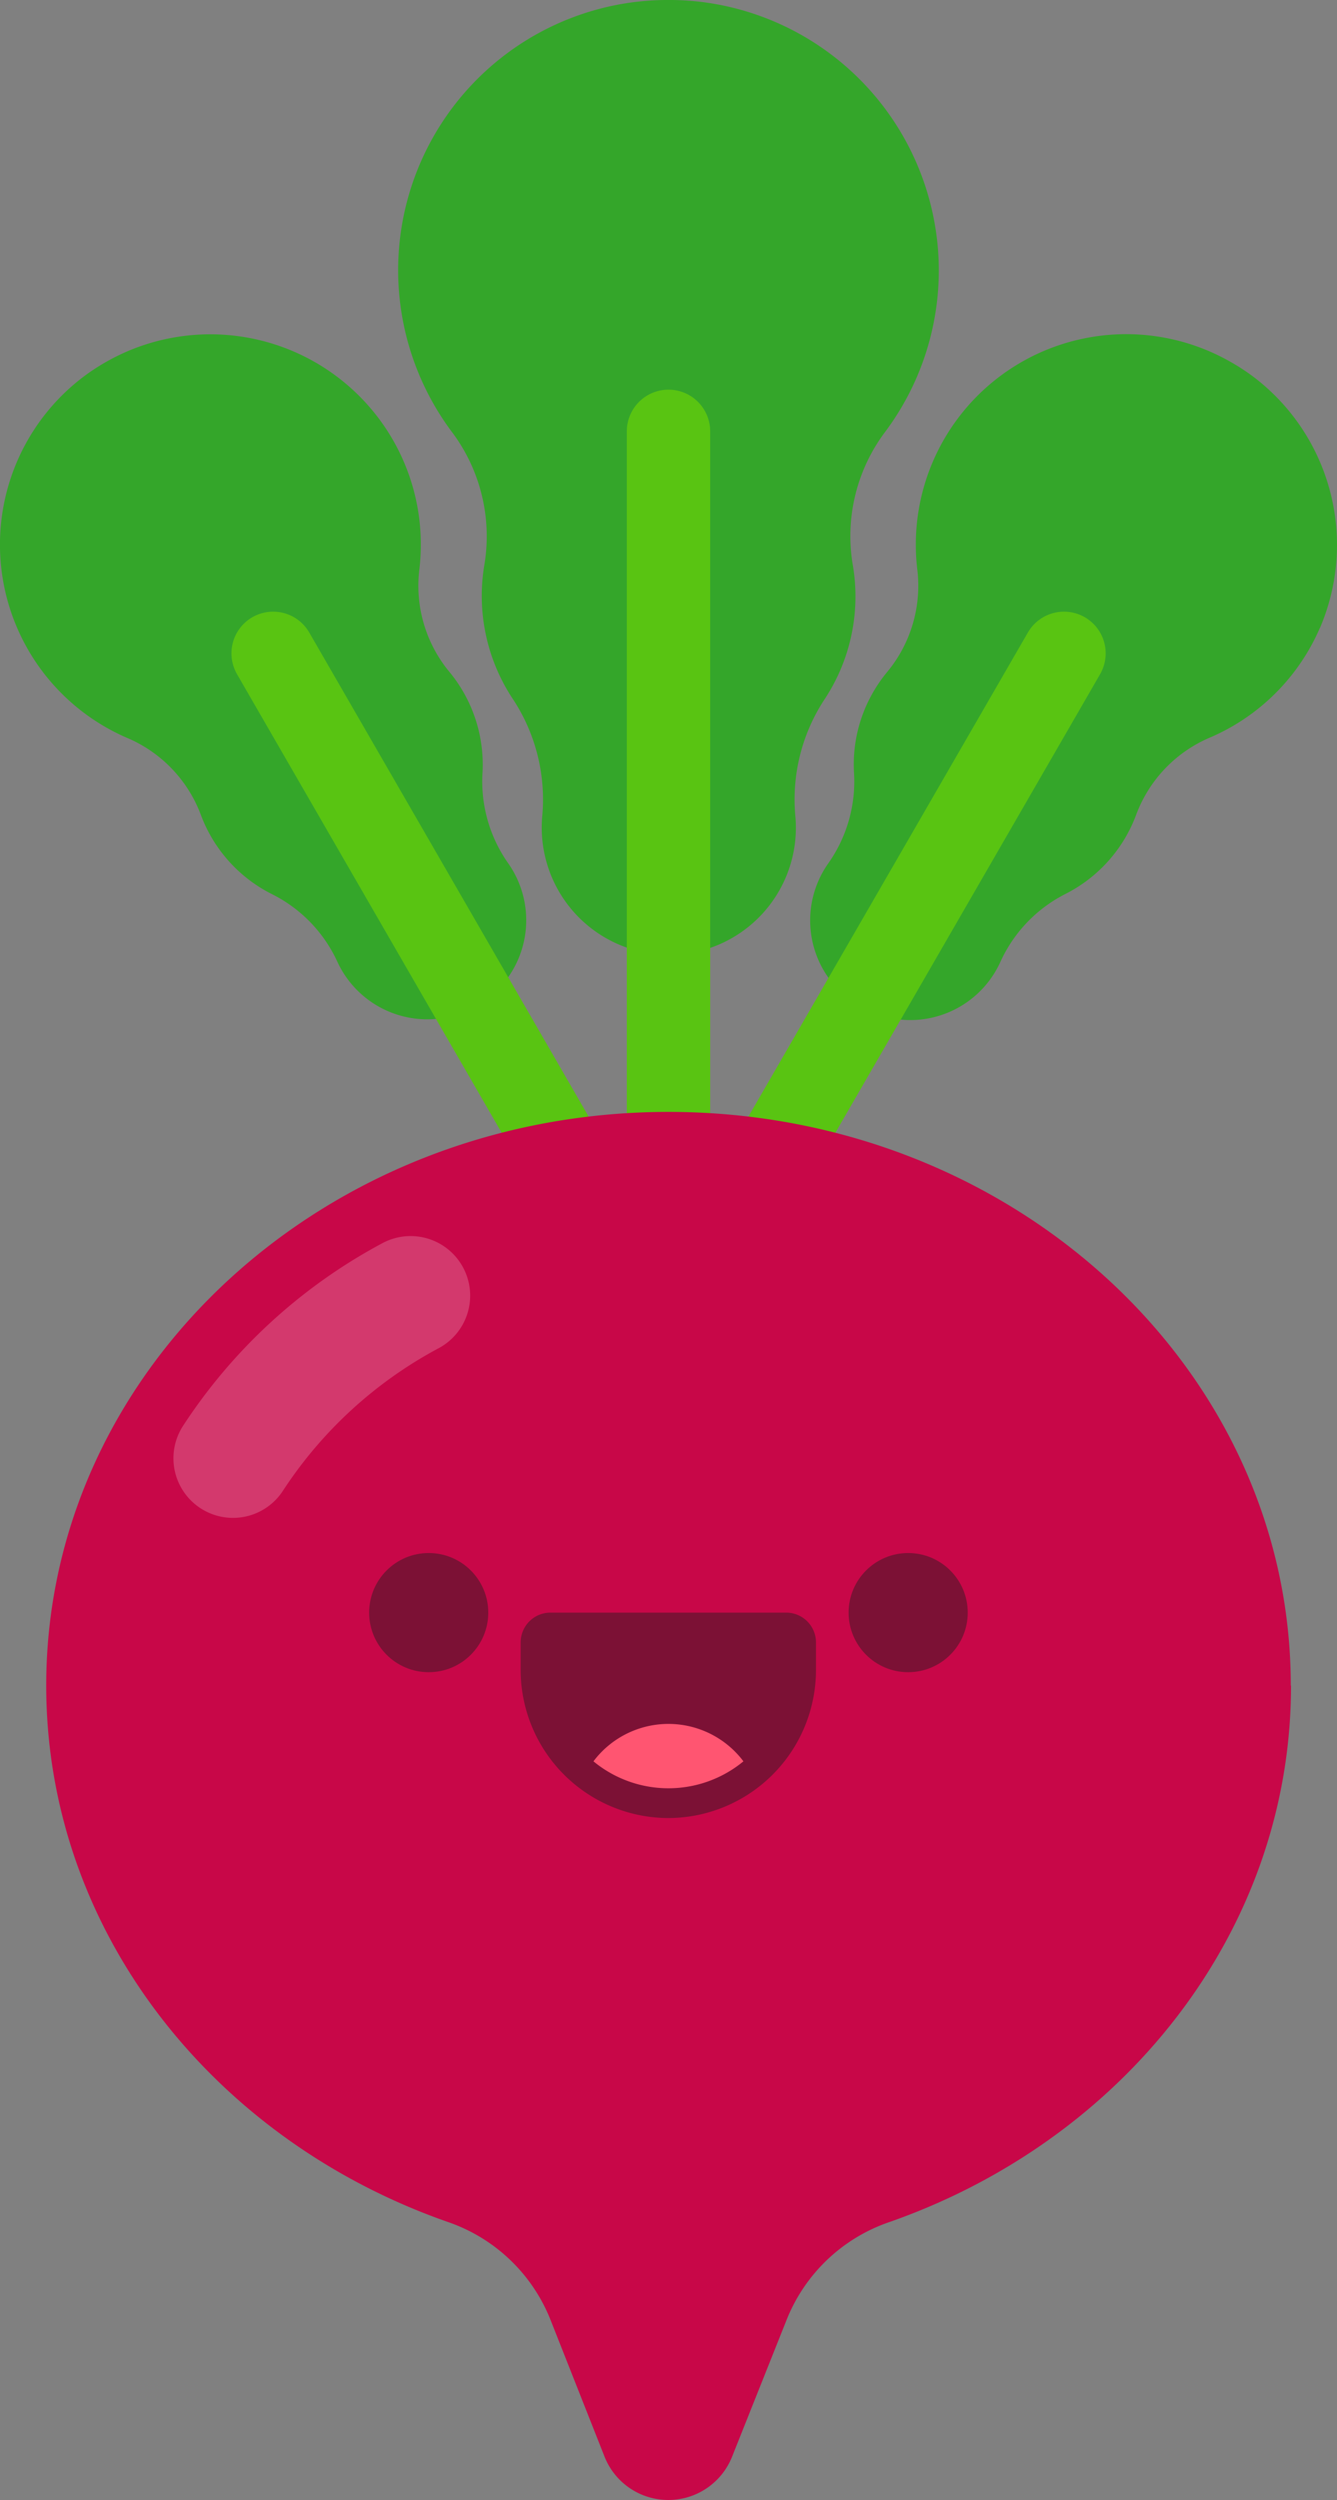 <svg xmlns="http://www.w3.org/2000/svg" viewBox="0 0 112.24 209.8"><rect x="0" y="0" width="112.24" height="209.8" fill="#808080" stroke="none"/><defs><style>.cls-1{fill:#34a62a;}.cls-2,.cls-6{fill:none;stroke-linecap:round;stroke-linejoin:round;}.cls-2{stroke:#59c412;stroke-width:7px;}.cls-3{fill:#c80748;}.cls-4{fill:#7c1135;}.cls-5{fill:#ff5571;}.cls-6{stroke:#fff;stroke-width:10px;opacity:0.2;}</style></defs><title>甜菜跟</title><g id="圖層_2" data-name="圖層 2"><g id="OBJECTS"><path class="cls-1" d="M78.66,20.09A22.72,22.72,0,0,0,58.7.14a23.47,23.47,0,0,0-5.17,0A22.68,22.68,0,0,0,37.9,36.2a14.57,14.57,0,0,1,2.77,11.16A15.66,15.66,0,0,0,43,58.58a15.3,15.3,0,0,1,2.53,9.82,10.68,10.68,0,0,0,9.43,11.66,11.26,11.26,0,0,0,2.42,0A10.67,10.67,0,0,0,66.76,68.4a15.3,15.3,0,0,1,2.53-9.82,15.66,15.66,0,0,0,2.29-11.23A14.56,14.56,0,0,1,74.34,36.2a22.64,22.64,0,0,0,4.32-16.12"/><line class="cls-2" x1="56.12" y1="122.38" x2="56.12" y2="36.2"/><path class="cls-1" d="M110.79,52.74a17.69,17.69,0,0,0-5.69-21.21,18.26,18.26,0,0,0-1.69-1.1,18,18,0,0,0-1.8-.91A17.66,17.66,0,0,0,77,47.74a11.33,11.33,0,0,1-2.48,8.6,12.31,12.31,0,0,0-1.21,1.73,12.12,12.12,0,0,0-1.62,6.73,11.91,11.91,0,0,1-2.12,7.6,8.31,8.31,0,0,0,1.82,11.53,8.06,8.06,0,0,0,.79.52,7.93,7.93,0,0,0,.84.43A8.31,8.31,0,0,0,84,80.68,11.92,11.92,0,0,1,89.48,75a12.21,12.21,0,0,0,5.92-6.68,11.33,11.33,0,0,1,6.21-6.44,17.62,17.62,0,0,0,9.19-9.18"/><line class="cls-2" x1="51.09" y1="121.03" x2="89.32" y2="54.83"/><path class="cls-1" d="M31.85,35.19a17.69,17.69,0,0,0-21.22-5.68,18.2,18.2,0,0,0-3.48,2,17.66,17.66,0,0,0,3.49,30.4,11.33,11.33,0,0,1,6.21,6.44A12.21,12.21,0,0,0,22.76,75a11.9,11.9,0,0,1,5.53,5.64A8.31,8.31,0,0,0,40,84.44a8.78,8.78,0,0,0,.79-.52A8.31,8.31,0,0,0,42.63,72.4a11.92,11.92,0,0,1-2.12-7.6,12.22,12.22,0,0,0-2.82-8.46,11.33,11.33,0,0,1-2.48-8.6,17.61,17.61,0,0,0-3.36-12.55"/><line class="cls-2" x1="61.15" y1="121.03" x2="22.93" y2="54.83"/><path class="cls-3" d="M108.36,141.45c0-26.59-23.39-48.14-52.24-48.14S3.88,114.87,3.88,141.45c0,20.62,14.07,38.21,33.84,45.06a14.24,14.24,0,0,1,8.53,8.26l4.5,11.39a5.76,5.76,0,0,0,10.71,0L66,194.77a14.24,14.24,0,0,1,8.53-8.25c19.78-6.86,33.85-24.44,33.85-45.06"/><circle class="cls-4" cx="35.99" cy="135.33" r="5"/><circle class="cls-4" cx="76.24" cy="135.33" r="5"/><path class="cls-4" d="M56.12,152.57a12.43,12.43,0,0,1-12.41-12.41v-2.33a2.5,2.5,0,0,1,2.5-2.5H66a2.5,2.5,0,0,1,2.5,2.5v2.33A12.43,12.43,0,0,1,56.12,152.57Z"/><path class="cls-5" d="M56.12,144.67a7.88,7.88,0,0,0-6.3,3.14,9.89,9.89,0,0,0,12.59,0A7.88,7.88,0,0,0,56.12,144.67Z"/><path class="cls-6" d="M34.47,108.73a40.65,40.65,0,0,0-14.91,13.65"/></g></g></svg>